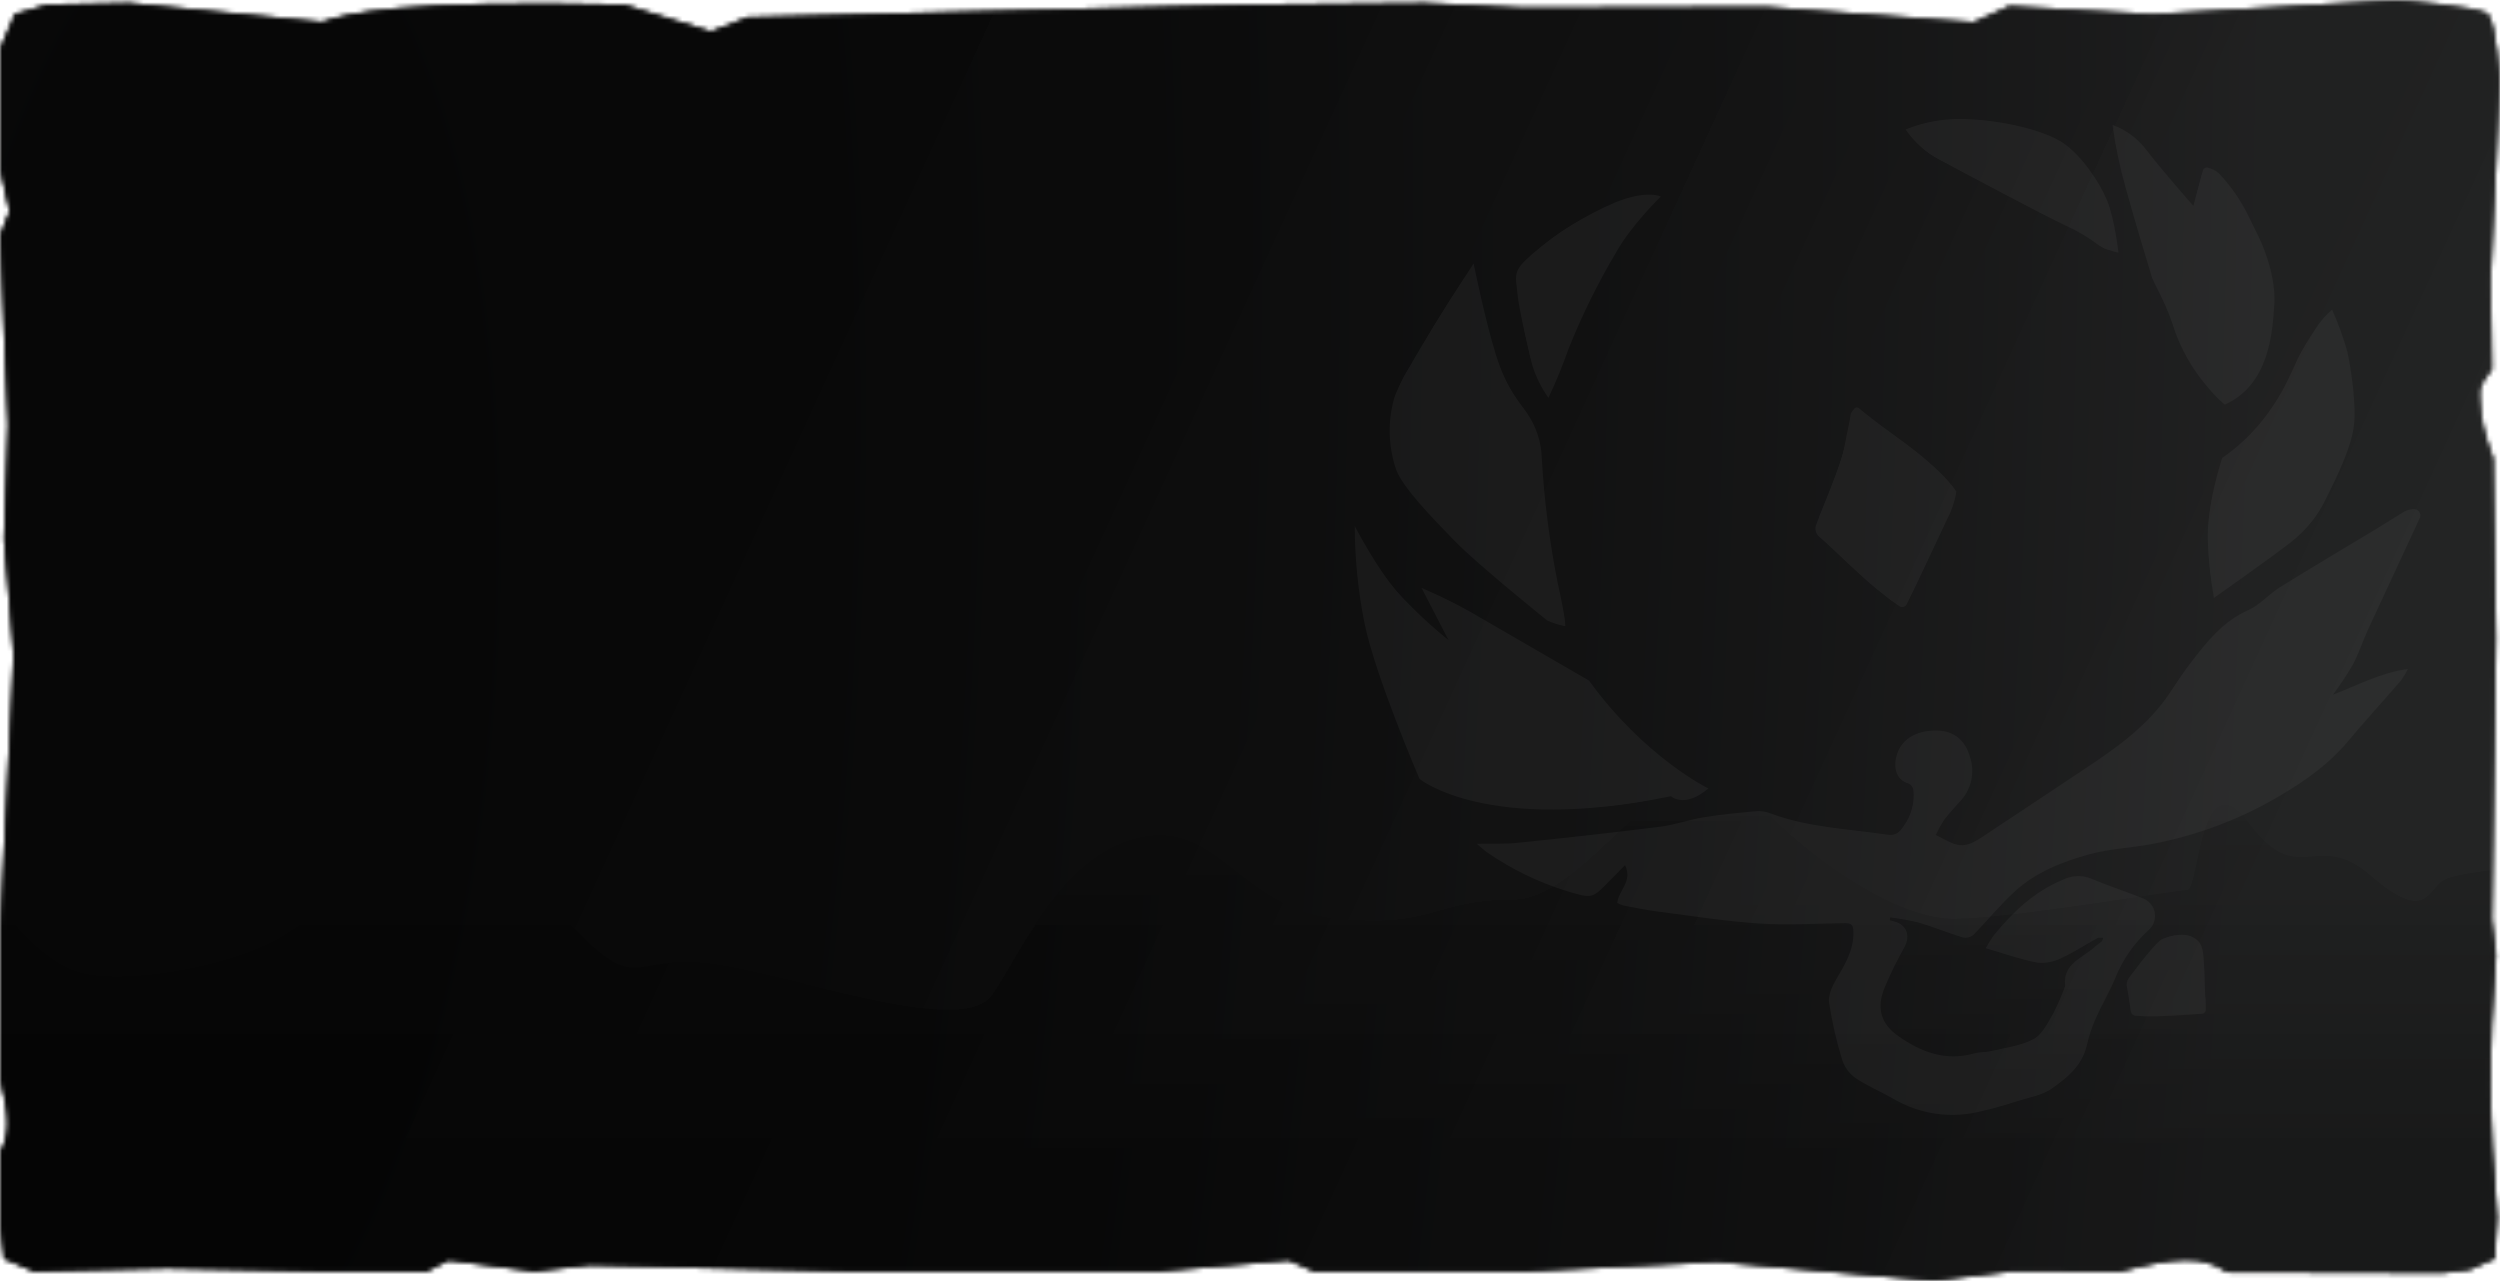 <svg preserveAspectRatio="none" viewBox="0 0 566 290" fill="none" xmlns="http://www.w3.org/2000/svg"><mask id="mask0_1361_53269" style="mask-type:alpha" maskUnits="userSpaceOnUse" x="0" y="0" width="566" height="290"><path d="M3.386 3.186L10.773 1.04L29.24 0.683L72.946 4.974C78.212 3.081 91.095 -0.149 141.274 1.04L160.973 7.12L169.283 3.901L282.549 1.04L322.561 0.683L344.722 1.756L399.816 1.577L446.842 5.006L454.909 1.398L487.464 3.218L542.53 0C542.53 0 561.486 1.398 563.292 3.218C565.097 5.039 566 18.237 566 18.237L563.894 63.292L564.195 83.581C561.787 86.893 561.18 87.436 561.486 90.469C561.758 95.365 562.314 97.612 564.495 103.87L565.097 144.448L564.195 208.113L565.097 216.151C563.417 239.428 563.543 252.42 565.398 275.697L564.796 284.994L559.079 287.497L553.061 288.212L504.216 288.033C498.489 284.118 492.573 284.679 479.794 287.944L455.371 287.855L437.815 290L388.768 285.709L345.645 287.855H297.476L291.782 285.351L262.235 287.855H191.751L133.58 286.424L120.96 287.855L101.57 285.351L96.645 287.855H72.33L37.858 287.139L7.695 287.855L0.923 284.994L0 277.484V260.854C2.312 256.581 2.128 252.758 0 244.225V210.966L3.078 148.381L0.903 122.07L1.806 96.105L0 53.254L2.155 47.889L0 38.233V11.054L3.386 3.186Z" fill="url(#paint0_linear_1361_53269)"/><path d="M3.386 3.186L10.773 1.04L29.24 0.683L72.946 4.974C78.212 3.081 91.095 -0.149 141.274 1.04L160.973 7.12L169.283 3.901L282.549 1.04L322.561 0.683L344.722 1.756L399.816 1.577L446.842 5.006L454.909 1.398L487.464 3.218L542.53 0C542.53 0 561.486 1.398 563.292 3.218C565.097 5.039 566 18.237 566 18.237L563.894 63.292L564.195 83.581C561.787 86.893 561.18 87.436 561.486 90.469C561.758 95.365 562.314 97.612 564.495 103.87L565.097 144.448L564.195 208.113L565.097 216.151C563.417 239.428 563.543 252.42 565.398 275.697L564.796 284.994L559.079 287.497L553.061 288.212L504.216 288.033C498.489 284.118 492.573 284.679 479.794 287.944L455.371 287.855L437.815 290L388.768 285.709L345.645 287.855H297.476L291.782 285.351L262.235 287.855H191.751L133.58 286.424L120.96 287.855L101.57 285.351L96.645 287.855H72.33L37.858 287.139L7.695 287.855L0.923 284.994L0 277.484V260.854C2.312 256.581 2.128 252.758 0 244.225V210.966L3.078 148.381L0.903 122.07L1.806 96.105L0 53.254L2.155 47.889L0 38.233V11.054L3.386 3.186Z" fill="#FF0000"/></mask><g mask="url(#mask0_1361_53269)"><g opacity="0.95"><rect width="572" height="310" fill="black"/><rect width="572" height="310" fill="url(#paint1_radial_1361_53269)" fill-opacity="0.7"/></g><g filter="url(#filter0_f_1361_53269)"><path d="M-15.686 208.027L-23 272.978L-23 297.876C31.009 297.515 139.927 296.144 143.527 293.546C148.028 290.298 470.956 302.206 566.597 305.453C643.11 308.051 610.104 300.762 584.037 296.793L587.413 210.192L573.911 196.12C568.097 196.481 555.795 197.635 553.095 199.367C549.719 201.532 549.157 209.11 536.78 198.285C524.403 187.46 520.464 201.532 509.213 186.377C497.961 171.222 497.961 201.532 495.148 201.532C492.335 201.532 455.204 208.027 442.264 208.027C429.324 208.027 407.946 193.955 394.444 177.717C380.941 161.48 360.688 203.697 342.685 203.697C324.682 203.697 324.682 210.193 302.741 208.028C280.8 205.863 275.737 185.295 257.734 189.625C239.731 193.955 230.729 216.688 224.541 225.348C218.352 234.008 187.41 223.183 164.906 218.853C142.402 214.523 145.778 226.43 130.025 210.193C114.273 193.955 109.772 195.037 97.395 193.955C85.018 192.872 74.329 205.862 63.077 212.358C51.825 218.853 27.633 223.183 17.507 219.935C9.405 217.337 2.129 208.027 -0.496 203.697L-15.686 208.027Z" fill="url(#paint2_linear_1361_53269)" fill-opacity="0.3"/></g><rect width="572" height="310" fill="url(#paint3_linear_1361_53269)"/><g opacity="0.04"><path d="M324.121 134.196C326.697 135.511 329.433 136.675 331.962 138.137C340.948 143.348 349.899 148.624 358.814 153.965C359.599 154.513 360.279 155.199 360.819 155.989C365.787 162.424 371.475 168.271 377.772 173.417C380.376 175.333 383.081 177.108 385.876 178.735C384.098 180.272 381.975 181.339 379.205 180.228C378.333 180.033 377.424 180.09 376.583 180.393C364.1 183.392 351.448 183.398 338.83 181.871C332.945 181.037 327.278 179.071 322.143 176.082C321.549 175.746 321.085 175.22 320.828 174.588C316.281 162.072 310.617 149.92 308.412 136.653C307.541 131.246 306.995 125.791 306.776 120.318C307.317 120.93 307.814 121.581 308.261 122.264C312.054 129.223 316.984 135.501 322.846 140.838C324.519 142.298 326.281 143.646 327.999 145.05L328.405 144.675C326.852 141.354 325.286 138.025 323.722 134.707L324.121 134.196Z" fill="white"/><path d="M354.36 141.759C353.197 141.401 352.078 140.914 351.023 140.307C346.628 136.882 342.233 133.457 337.981 129.852C331.049 123.964 324.684 117.441 318.97 110.367C315.826 106.514 315.278 102.08 314.982 97.646C314.759 92.39 316.282 87.207 319.315 82.904C321.237 79.967 322.799 76.804 324.627 73.809C326.799 70.224 329.049 66.683 331.377 63.185C331.717 62.664 332.754 62.045 333.076 62.212C333.738 62.619 334.211 63.27 334.395 64.025C335.223 67.724 335.725 71.496 336.798 75.118C338.571 81.157 340.606 87.035 344.614 92.199C347.819 96.323 348.953 101.389 348.869 106.876C348.958 111.758 349.5 116.621 350.488 121.403C351.483 127.377 352.828 133.285 354.01 139.229C354.14 139.86 354.198 140.474 354.36 141.759Z" fill="white"/><path d="M496.638 46.907C497.219 44.407 497.729 42.402 498.259 40.438C498.456 39.688 498.764 38.411 499.132 38.374C499.589 38.323 500.051 38.364 500.492 38.494C500.933 38.624 501.343 38.842 501.698 39.133C503.594 40.929 505.255 42.957 506.643 45.169C509.004 49.459 511.118 53.881 512.973 58.413C515.025 63.456 514.441 68.747 514.079 74.114C513.715 79.265 511.596 83.408 508.682 87.363C508.014 88.216 507.206 88.948 506.291 89.528C504.068 91.016 502.746 90.765 500.96 88.75C496.56 83.718 493.269 77.818 491.299 71.432C490.281 68.311 488.383 65.489 487.335 62.386C485.417 56.721 483.754 50.975 482.133 45.209C480.934 40.921 479.941 36.587 478.948 32.252C478.79 31.547 478.926 30.218 479.3 30.054C479.703 29.916 480.132 29.866 480.556 29.907C480.98 29.947 481.391 30.078 481.76 30.29C483.007 31.144 484.13 32.165 485.098 33.325C488.215 37.058 491.345 40.846 494.465 44.591C495.018 45.276 495.704 45.897 496.638 46.907Z" fill="white"/><path d="M531.233 79.491C531.834 84.062 532.471 87.929 532.851 91.82C533.212 95.819 532.471 99.841 530.708 103.452C529.117 106.793 527.528 110.144 526.063 113.537C523.616 119.222 518.816 122.552 514.005 125.93C510.76 128.205 507.584 130.579 504.409 132.964C502.672 134.276 501.012 133.896 500.761 131.958C499.694 124.69 499.398 117.454 501.523 110.28C502.051 108.51 502.413 106.663 502.97 104.921C503.177 104.287 503.562 103.726 504.081 103.305C511.205 97.712 516.708 90.322 520.02 81.898C521.464 78.408 523.913 75.331 526.051 72.141C526.96 70.799 528.173 71.12 528.737 72.52C529.754 75.026 530.554 77.581 531.233 79.491Z" fill="white"/><path d="M442.426 111.466C442.298 112.685 442.043 113.887 441.665 115.054C438.587 121.689 435.496 128.27 432.408 134.863C431.449 136.9 430.485 137.23 428.522 136.108C427.828 135.666 427.185 135.149 426.603 134.567C422.74 131.072 418.885 127.561 415.038 124.032C414.376 123.45 413.75 122.829 413.161 122.174C412.385 121.372 411.882 120.346 411.725 119.241C411.568 118.137 411.765 117.011 412.287 116.024C415.191 109.12 418 102.146 419.008 94.618C419.103 93.971 419.738 93.396 420.124 92.774C420.722 93.153 421.332 93.483 421.894 93.904C423.476 95.111 424.955 96.466 426.613 97.553C431.539 100.593 436.041 104.27 440.002 108.488C440.847 109.359 441.596 110.41 442.426 111.466Z" fill="white"/><path d="M478.129 50.412C478.524 52.18 478.825 53.525 479.124 54.86C479.5 56.541 478.64 56.825 477.289 56.501C476.746 56.396 476.234 56.167 475.794 55.833C471.134 51.784 465.257 49.944 459.94 47.089C454.181 43.992 448.445 40.845 442.647 37.825C439.73 36.314 436.579 35.185 434.457 32.481C433.915 31.794 433.099 30.849 433.239 30.202C433.425 29.784 433.702 29.413 434.05 29.117C434.399 28.82 434.809 28.605 435.251 28.487C442.864 26.682 450.819 26.922 458.306 29.183C460.156 29.703 461.978 30.297 463.821 30.887C468.378 32.385 470.961 36.125 473.67 39.665C476.046 42.81 477.58 46.509 478.129 50.412Z" fill="white"/><path d="M350.329 89.029C348.99 86.207 347.146 83.522 346.402 80.555C345.092 75.008 344.065 69.398 343.324 63.746C343.275 63.08 343.359 62.409 343.571 61.775C343.784 61.141 344.121 60.555 344.563 60.052C349.537 54.788 355.537 50.595 362.194 47.733C363.701 47.076 365.187 46.322 366.734 45.794C367.71 45.458 368.743 45.324 369.772 45.399C372.101 45.607 372.713 47.121 371.303 48.975C369.682 51.115 367.637 52.985 366.296 55.256C360.381 65.029 355.572 75.428 351.957 86.261C351.68 87.109 351.386 87.938 351.085 88.735L350.329 89.029Z" fill="white"/><path d="M482.158 225.935C481.957 225.134 481.827 224.316 481.771 223.492C481.718 222.756 481.878 222.021 482.232 221.373C483.99 219.031 485.925 216.821 487.678 214.458C489.431 212.095 493.662 210.965 496.19 212.063C498.717 213.16 498.768 215.325 498.931 217.43C499.165 220.716 499.16 224.009 499.337 227.296C499.408 228.533 499.022 229.405 497.756 229.461C493.24 229.674 488.717 229.855 484.164 229.905C483.64 229.909 482.937 229.109 482.644 228.514C482.347 227.676 482.152 226.806 482.063 225.922L482.158 225.935Z" fill="white"/><path d="M386.758 178.503C386.758 178.503 372.339 171.477 359.752 154.085C359.752 154.085 345.179 145.659 336.157 140.422C331.552 137.659 326.765 135.21 321.83 133.091L327.967 144.966C323.838 141.6 319.952 137.947 316.336 134.036C311.741 128.799 306.719 119.101 306.719 119.101C306.737 126.446 307.467 133.771 308.899 140.975C311.266 152.828 321.379 176.344 321.379 176.344C321.379 176.344 336.599 188.886 378.298 180.26C378.298 180.26 381.37 183.126 386.758 178.503Z" fill="white"/><path d="M354.361 141.759C352.962 141.499 351.599 141.073 350.301 140.492C349.607 139.941 334.639 127.912 329.278 122.414C323.917 116.915 317.764 110.478 316.167 106.552C314.304 101.27 314.122 95.542 315.645 90.15C317.37 84.501 332.256 61.804 333.623 59.652C333.623 59.652 336.244 72.588 338.707 80.432C341.17 88.276 344.074 91.055 345.797 93.655C347.83 96.636 348.963 100.139 349.059 103.747C349.606 113.233 350.81 122.67 352.665 131.989C354.615 140.7 354.361 141.759 354.361 141.759Z" fill="white"/><path d="M350.561 90.071C348.976 87.838 347.751 85.372 346.928 82.761C346.707 81.774 343.896 70.487 343.526 66.287C343.156 62.086 342.433 61.405 346.846 57.569C352.506 52.699 358.883 48.729 365.752 45.797C372.955 42.909 376.016 44.502 376.016 44.502C376.016 44.502 369.44 50.804 365.877 57.161C361.707 64.172 358.098 71.501 355.083 79.079C353.771 82.82 352.261 86.489 350.561 90.071Z" fill="white"/><path d="M424.911 133.374C421.327 130.462 416.308 125.525 413.554 123.009C412.836 122.349 412.281 121.858 411.858 121.497C411.481 121.169 411.214 120.734 411.094 120.249C410.973 119.765 411.005 119.255 411.184 118.789C411.689 117.479 412.439 115.58 413.188 113.726C414.528 110.385 417.098 104.023 417.597 101.154C418.096 98.286 419.015 94.287 418.999 93.812C418.996 93.539 419.456 92.946 419.843 92.484C419.965 92.343 420.137 92.257 420.322 92.243C420.507 92.23 420.69 92.29 420.831 92.411C421.899 93.311 424.644 95.533 429.51 99.023C435.965 103.65 440.982 108.224 442.906 111.313C442.57 113.463 441.879 115.543 440.86 117.467C439.187 120.951 433.606 133.023 431.635 136.858C431.561 136.989 431.462 137.103 431.344 137.195C431.225 137.286 431.089 137.353 430.944 137.39C430.799 137.428 430.648 137.436 430.5 137.414C430.352 137.392 430.21 137.341 430.082 137.263C429.107 136.627 427.457 135.424 424.911 133.374Z" fill="white"/><path d="M532.647 150.544C534.03 147.956 534.933 145.111 536.162 142.444C540.006 134.133 543.87 125.909 547.708 117.566C547.878 117.318 547.969 117.024 547.969 116.724C547.969 116.423 547.878 116.13 547.707 115.882C547.537 115.634 547.296 115.443 547.015 115.335C546.734 115.227 546.427 115.206 546.134 115.275C545.382 115.359 544.658 115.611 544.017 116.011C542.007 117.224 539.934 118.566 537.874 119.813C530.638 124.189 523.351 128.486 516.17 132.952C513.665 134.504 511.637 136.963 509.012 138.131C503.249 140.674 499.621 145.314 495.988 150.034C494.272 152.253 492.75 154.632 491.185 156.965C486.189 164.417 479.014 169.417 471.713 174.264C464.412 179.11 457.077 184.01 449.741 188.853C447.455 190.367 445.196 192.149 442.171 190.969C440.917 190.464 439.751 189.791 438.26 189.042C438.782 187.898 439.385 186.793 440.063 185.733C441.181 184.253 442.434 182.868 443.681 181.506C444.985 180.165 445.887 178.486 446.285 176.659C446.683 174.832 446.56 172.931 445.932 171.171C444.891 167.645 442.485 165.609 438.94 165.423C434.322 165.18 430.725 167.102 429.537 170.614C428.65 173.228 428.948 176.545 432.2 177.412C432.463 177.559 432.689 177.765 432.861 178.012C433.033 178.26 433.146 178.543 433.193 178.841C433.503 181.727 432.733 184.626 431.032 186.98C430.056 188.531 429.057 189.268 427.212 188.974C418.453 187.665 409.507 187.355 401.048 184.224C400.032 183.801 398.936 183.599 397.835 183.633C393.796 183.991 389.754 184.383 385.757 185.027C382.451 185.55 379.152 186.767 375.787 187.178C365.001 188.533 354.191 189.734 343.37 190.834C340.616 191.12 337.803 190.941 334.357 191.04C335.458 191.933 336.029 192.545 336.685 192.98C342.243 196.82 348.359 199.785 354.82 201.771C360.479 203.454 360.442 203.543 364.533 199.289C365.551 198.23 366.598 197.198 367.911 195.879C369.697 199.523 366.459 201.524 366.138 204.421C366.569 204.66 367.025 204.852 367.498 204.993C370.073 205.488 372.636 206.031 375.221 206.364C382.858 207.354 390.545 208.561 398.167 209.077C404.653 209.505 411.188 209.09 417.706 208.998C419.186 208.986 419.584 209.387 419.616 211.009C419.702 215.216 417.611 218.464 415.634 221.868C414.745 223.4 413.868 225.396 414.106 227.017C414.774 231.371 415.755 235.67 417.042 239.882C417.575 241.562 418.635 243.026 420.065 244.058C422.75 245.861 425.757 247.113 428.569 248.717C431.569 250.502 434.895 251.671 438.354 252.157C441.812 252.642 445.334 252.434 448.712 251.545C451.656 250.886 454.556 249.975 457.447 249.077C459.793 248.347 462.397 247.901 464.355 246.551C467.931 244.076 471.406 241.305 472.465 236.602C472.935 234.532 473.606 232.512 474.469 230.572C475.866 227.434 477.662 224.446 478.951 221.287C480.606 217.19 483.172 213.523 486.454 210.562C486.989 210.091 487.396 209.494 487.64 208.825C487.884 208.156 487.956 207.437 487.849 206.733C487.743 206.029 487.461 205.364 487.031 204.797C486.6 204.23 486.034 203.78 485.385 203.488C481.43 201.879 477.352 200.581 473.432 198.918C472.385 198.496 471.258 198.306 470.13 198.362C469.002 198.418 467.899 198.718 466.898 199.242C460.47 201.922 455.651 206.543 451.337 211.838C450.698 212.746 450.113 213.691 449.586 214.668C453.699 215.866 457.4 217.213 461.223 217.93C463.109 218.125 465.011 217.767 466.697 216.898C469.505 215.632 472.093 213.891 474.816 212.393C475.128 212.209 475.627 212.348 476.171 212.329C476.006 212.764 475.983 213.02 475.848 213.13C475.379 213.531 474.863 213.829 474.38 214.267C471.648 216.895 466.941 218.04 467.553 223.223C467.553 223.292 467.532 223.36 467.494 223.418C466.745 225.488 465.863 227.508 464.855 229.466C463.613 231.566 462.386 234.188 460.442 235.238C457.572 236.791 454.032 237.185 450.787 237.98C449.527 238.262 448.16 238.169 446.914 238.516C440.473 240.322 434.917 238.183 429.813 234.597C425.762 231.79 424.819 228.139 426.664 223.637C427.986 220.475 429.49 217.392 431.169 214.404C432.522 211.936 431.699 209.432 429.044 208.682L427.826 208.34L427.956 207.695C430.096 207.956 432.219 208.336 434.315 208.835C437.675 209.826 440.931 211.171 444.275 212.199C444.692 212.306 445.127 212.317 445.549 212.233C445.97 212.148 446.367 211.97 446.711 211.711C449.892 208.493 452.756 204.924 456.087 201.866C460.885 197.455 466.924 195.078 473.095 193.389C477.504 192.186 482.193 191.979 486.724 191.17C497.323 189.23 507.484 185.389 516.714 179.833C522.16 176.586 527.325 172.901 531.46 167.977C535.417 163.23 539.641 158.651 543.65 153.982C544.216 153.185 544.715 152.342 545.14 151.462C538.863 152.32 533.822 155.134 528.186 157.273C529.792 155.111 531.281 152.865 532.647 150.544Z" fill="white"/><path d="M495.71 211.943C493.554 211.488 491.307 211.763 489.324 212.723C488.149 213.487 484.727 217.671 483.48 219.442C482.234 221.213 481.174 221.883 481.553 223.576C481.827 224.802 482.221 227.527 482.412 228.943C482.447 229.207 482.572 229.451 482.764 229.636C482.957 229.82 483.206 229.934 483.472 229.959C484.958 230.091 486.45 230.137 487.941 230.097C491.56 230.005 496.46 229.672 498.479 229.516C498.606 229.51 498.731 229.48 498.845 229.426C498.96 229.371 499.063 229.295 499.149 229.201C499.234 229.106 499.299 228.996 499.341 228.876C499.383 228.756 499.401 228.629 499.393 228.503L499.264 225.786L497.518 226.598C497.775 226.473 498.141 216.639 498.141 216.639C498.141 216.639 497.485 212.537 495.71 211.943Z" fill="white"/><path d="M501.229 135.373C500.527 131.359 500.081 127.304 499.892 123.233C499.342 114.858 503.113 103.67 503.113 103.67C506.261 101.496 509.105 98.913 511.571 95.99C514.167 92.855 516.366 89.413 518.119 85.741C518.991 83.928 520.293 81.028 520.293 81.028C521.507 78.728 522.848 76.496 524.308 74.343C525.32 72.76 526.557 71.332 527.98 70.103C529.376 73.2 530.535 76.399 531.445 79.671C532.205 83.067 533.521 91.499 532.914 96.43C532.306 101.362 528.983 108.178 526.939 112.201C525.094 116.29 522.293 119.878 518.773 122.664C514.488 126.049 501.229 135.373 501.229 135.373Z" fill="white"/><path d="M503.719 91.596C503.719 91.596 502.137 90.594 498.87 86.495C496.134 83.098 493.975 79.274 492.48 75.178C491.643 72.46 490.596 69.811 489.349 67.255C487.697 64.002 487.233 62.898 487.233 62.898C487.233 62.898 483.54 50.83 481.256 42.512C479.935 37.85 478.94 33.101 478.28 28.3C481.295 29.381 483.931 31.312 485.868 33.859C489.104 38.124 496.577 46.636 496.577 46.636L498.763 38.56C498.818 38.348 498.954 38.165 499.141 38.051C499.329 37.937 499.553 37.9 499.767 37.948C500.718 38.143 501.602 38.581 502.333 39.219C505.13 42.176 507.448 45.55 509.204 49.221L511.431 53.769C511.431 53.769 515.272 61.396 514.914 68.665C514.498 75.729 513.621 87.101 503.719 91.596Z" fill="white"/><path d="M431.444 29.317C433.379 32.159 435.979 34.486 439.02 36.097C444.216 38.921 462.908 48.829 467.614 51.045C470.334 52.258 472.901 53.787 475.262 55.599C476.625 56.345 478.092 56.885 479.614 57.199C479.614 57.199 478.758 49.553 477.037 45.382C475.317 41.21 471.27 35.212 467.074 32.369C462.878 29.526 453.299 27.205 445.046 26.979C440.397 26.767 435.756 27.565 431.444 29.317Z" fill="white"/></g></g><defs><filter id="filter0_f_1361_53269" x="-59" y="138" width="709" height="204" filterUnits="userSpaceOnUse" color-interpolation-filters="sRGB"><feFlood flood-opacity="0" result="BackgroundImageFix"/><feBlend mode="normal" in="SourceGraphic" in2="BackgroundImageFix" result="shape"/><feGaussianBlur stdDeviation="18" result="effect1_foregroundBlur_1361_53269"/></filter><linearGradient id="paint0_linear_1361_53269" x1="286.761" y1="4.291" x2="284.551" y2="281.758" gradientUnits="userSpaceOnUse"><stop stop-color="#1A1A1A"/><stop offset="1" stop-color="#101010"/></linearGradient><radialGradient id="paint1_radial_1361_53269" cx="0" cy="0" r="1" gradientUnits="userSpaceOnUse" gradientTransform="translate(49 155) rotate(2.881) scale(457.578 1273.36)"><stop stop-opacity="0"/><stop offset="1" stop-color="#B8BBBE" stop-opacity="0.19"/></radialGradient><linearGradient id="paint2_linear_1361_53269" x1="295.5" y1="174" x2="295.5" y2="259.97" gradientUnits="userSpaceOnUse"><stop stop-opacity="0"/><stop offset="1"/></linearGradient><linearGradient id="paint3_linear_1361_53269" x1="149.264" y1="109.529" x2="499.094" y2="269.626" gradientUnits="userSpaceOnUse"><stop stop-opacity="0.4"/><stop offset="1" stop-opacity="0"/></linearGradient></defs></svg>